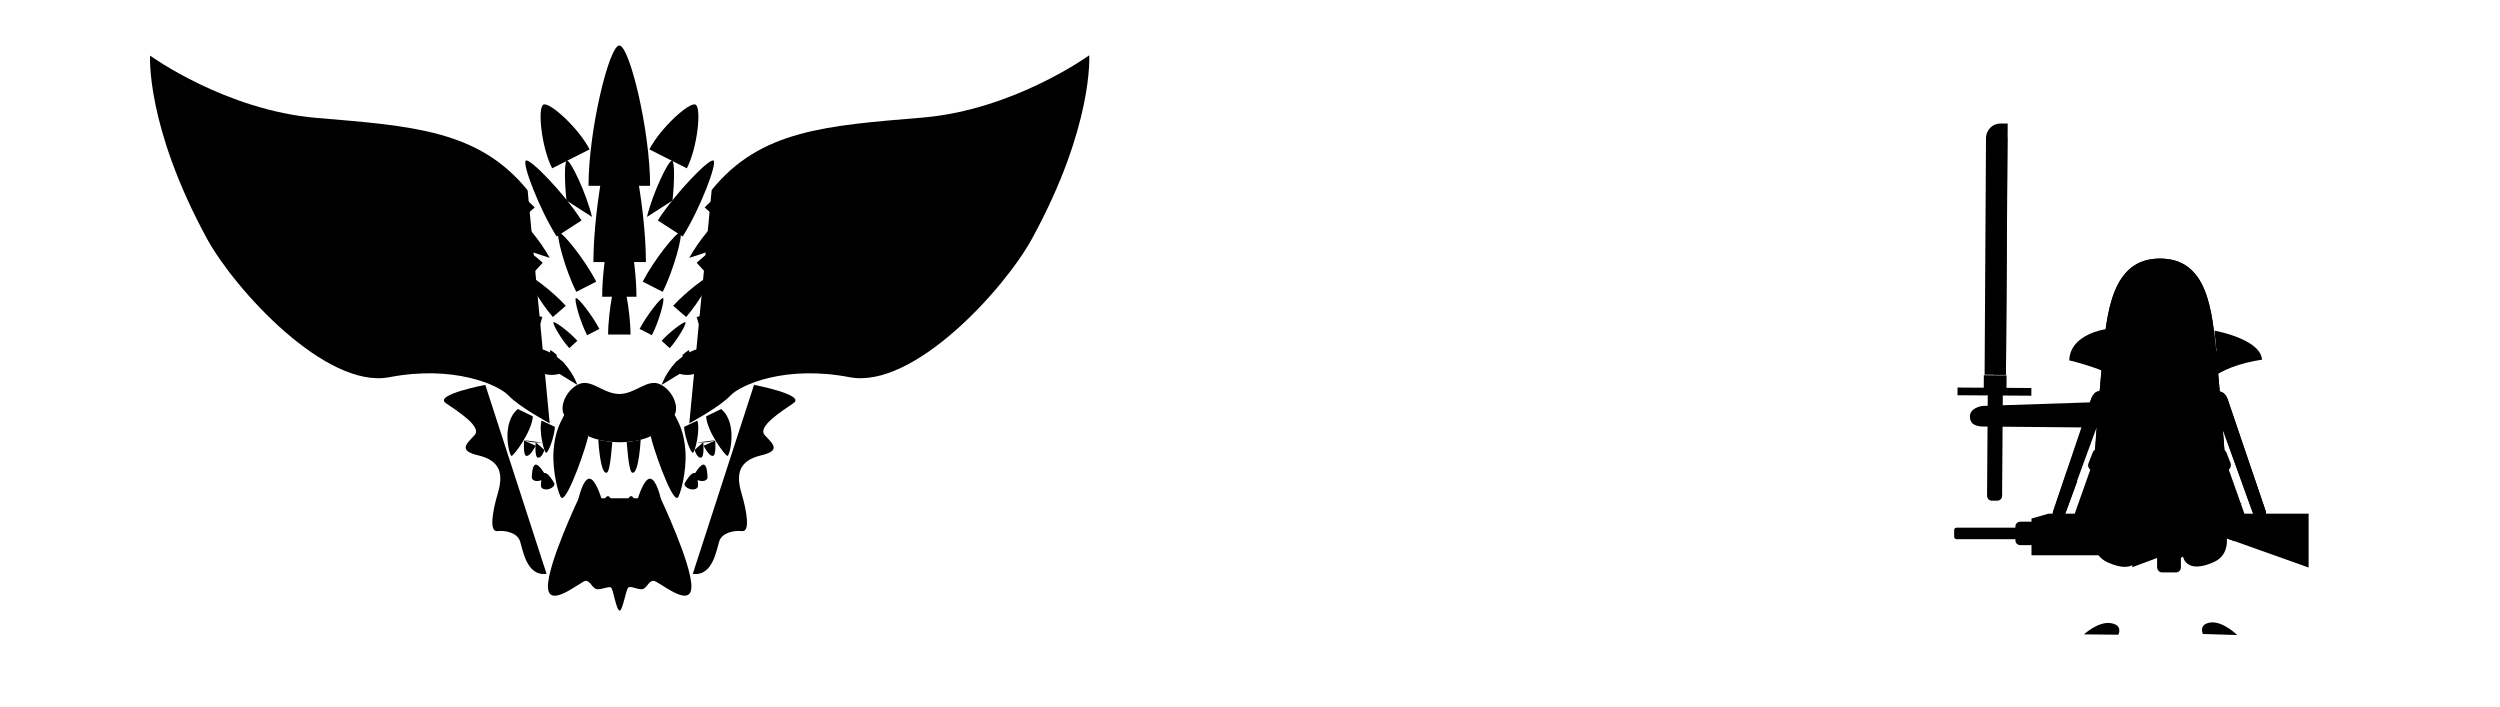 <svg version="1.1" class='Q3svg' xmlns="http://www.w3.org/2000/svg" xmlns:xlink="http://www.w3.org/1999/xlink" x="0px" y="0px"
	 viewBox="0 0 714.5 202" style="enable-background:new 0 0 714.5 202;" xml:space="preserve">
<g id="Q3Sward">
	<g>
		<path class="st0" d="M571.7,35.3l2.1,0l-0.5,71.8l-6.1,0l0.4-67.8C567.7,37.1,569.5,35.3,571.7,35.3z"/>
		<path class="st0" d="M573.3,107.1l0.4-67.9c-2,1-3.4,3-3.4,5.4l-0.4,62.5L573.3,107.1z"/>
		
			<rect x="567" y="107.2" transform="matrix(-1 -6.554475e-03 6.554475e-03 -1 1139.753 221.998)" class="st0" width="6.5" height="3.8"/>
		<path class="st1" d="M569.3,143.1l1.5,0c0.8,0,1.4-0.6,1.4-1.4l0.2-28.5c0-0.2-0.2-0.4-0.3-0.4l-3.6,0c-0.2,0-0.4,0.2-0.4,0.3
			l-0.2,28.5C567.9,142.5,568.5,143.1,569.3,143.1z"/>
		
			<rect x="559.6" y="110.9" transform="matrix(-1 -6.554475e-03 6.554475e-03 -1 1139.427 227.664)" class="st1" width="21.1" height="2.2"/>
	</g>
</g>
<g id="Q3hunter">
	<g>
		<path class="st2" d="M598.2,152.8c0,0-0.8,5.6,4.1,7.9c8.2,3.7,8.9-1.6,8.9-1.6"/>
		<path class="st2" d="M636.3,152.9c0,0,1.3,5.5-3.5,7.7c-8.2,3.7-8.9-1.6-8.9-1.6"/>
		<path class="st3 Q3playClose Q3play" d="M647.5,146L637,115.1c-0.3-1-0.9-3-2.6-3.2c-0.3-3.9-0.7-7.5-0.9-10.3c-1.3-13-2.5-27.7-16.2-27.7
			c-13.7,0-15.2,15.3-16.4,28.5c-0.2,2.6-0.5,5.8-0.8,9.4l0,0c-1.8,0-2.4,2.1-2.8,3.2L586.8,146c-0.4,1.1,0.1,2.3,0.9,2.7
			c0.9,0.4,1.9-0.1,2.2-1.1l9.3-25.4c-0.9,11.5-1.6,23.2-1.6,28.3c0,11.9,39.2,11.9,39.2,0c0-5.7-0.7-17-1.6-27.8l9,24.9
			c0.4,1.1,1.4,1.6,2.2,1.1C647.4,148.2,647.8,147,647.5,146z">
			
		<animate class="Q3moveHand-close" attributeName="d" attributeType="XML" dur="0.35s" begin="none" fill="freeze" 
		from="M647.5,146L637,115.1c-0.3-1-0.9-3-2.6-3.2c-0.3-3.9-0.7-7.5-0.9-10.3c-1.3-13-2.5-27.7-16.2-27.7c-13.7,0-15.2,15.3-16.4,28.5c-0.2,2.6-0.5,5.8-0.8,9.4l0,0c-1.8,0-2.4,2.1-2.8,3.2L586.8,146c-0.4,1.1,0.1,2.3,0.9,2.7c0.9,0.4,1.9-0.1,2.2-1.1l9.3-25.4c-0.9,11.5-1.6,23.2-1.6,28.3c0,11.9,39.2,11.9,39.2,0c0-5.7-0.7-17-1.6-27.8l9,24.9c0.4,1.1,1.4,1.6,2.2,1.1C647.4,148.2,647.8,147,647.5,146z" 
		to = "M647.5,146L637,115.1c-0.3-1-0.9-3-2.6-3.2c-0.3-3.9-0.7-7.5-0.9-10.3c-1.3-13-2.5-27.7-16.2-27.7c-13.7,0-15.2,15.3-16.4,28.5c-0.2,2.6-0.5,5.8-0.8,9.4l0,0c-1.8,0-2.4,2.1-2.8,3.2L567,116c-1,0-4,0.7-4,3c0,2.3,1.7,2.9,4,2.9l32.3,0.3c-0.9,11.5-1.6,23.2-1.6,28.3c0,11.9,39.2,11.9,39.2,0c0-5.7-0.7-17-1.6-27.8l9,24.9c0.4,1.1,1.4,1.6,2.2,1.1C647.4,148.2,647.8,147,647.5,146z"
		/>

		<animate class="Q3moveHand-far" attributeName="d" attributeType="XML" dur="0.35s" begin="none" fill="freeze" 
		to = "M647.5,146L637,115.1c-0.3-1-0.9-3-2.6-3.2c-0.3-3.9-0.7-7.5-0.9-10.3c-1.3-13-2.5-27.7-16.2-27.7c-13.7,0-15.2,15.3-16.4,28.5c-0.2,2.6-0.5,5.8-0.8,9.4l0,0c-1.8,0-2.4,2.1-2.8,3.2L586.8,146c-0.4,1.1,0.1,2.3,0.9,2.7c0.9,0.4,1.9-0.1,2.2-1.1l9.3-25.4c-0.9,11.5-1.6,23.2-1.6,28.3c0,11.9,39.2,11.9,39.2,0c0-5.7-0.7-17-1.6-27.8l9,24.9c0.4,1.1,1.4,1.6,2.2,1.1C647.4,148.2,647.8,147,647.5,146z" 
		from="M647.5,146L637,115.1c-0.3-1-0.9-3-2.6-3.2c-0.3-3.9-0.7-7.5-0.9-10.3c-1.3-13-2.5-27.7-16.2-27.7c-13.7,0-15.2,15.3-16.4,28.5c-0.2,2.6-0.5,5.8-0.8,9.4l0,0c-1.8,0-2.4,2.1-2.8,3.2L567,116c-1,0-4,0.7-4,3c0,2.3,1.7,2.9,4,2.9l32.3,0.3c-0.9,11.5-1.6,23.2-1.6,28.3c0,11.9,39.2,11.9,39.2,0c0-5.7-0.7-17-1.6-27.8l9,24.9c0.4,1.1,1.4,1.6,2.2,1.1C647.4,148.2,647.8,147,647.5,146z"
		/>	
			</path>
		<line class="st4" x1="602.2" y1="177.8" x2="604.2" y2="161.4"/>
		<path class="st5" d="M605.4,181.4l-9.8-0.1c0,0,4.1-3.8,7.7-3.2C606.9,178.7,605.4,181.4,605.4,181.4z"/>
		<line class="st4" x1="632.8" y1="177.8" x2="630.9" y2="161.4"/>
		<path class="st5" d="M629.6,181.2l9.8,0.3c0,0-4-4-7.6-3.6C628.2,178.4,629.6,181.2,629.6,181.2z"/>
		<circle class="st6" cx="607.6" cy="95.5" r="1"/>
		<circle class="st6" cx="615" cy="95.5" r="1"/>
		<path class="st7" d="M607.2,101.8c0.5,0.8,2.1-0.3,4.4-0.3h0c2.3,0,3.9,1.1,4.4,0.3"/>
	</g>
	<g>
		<polygon points="600.3,102 600,105.5 601.3,106.2 601.6,102.8 		"/>
		<polygon points="634.1,102.7 634.4,106.2 633.1,106.9 632.8,103.4 		"/>
		<path class="st8" d="M609.4,151.4l-0.7,5c-0.2,1.6,1.1,3,2.7,3h11.3c1.6,0,2.8-1.3,2.7-2.9l-0.3-4.8"/>
		<path class="st9" d="M613.1,134c-12.7,0-14.3-3.7-14.3-3.7l-6.3,17.8c0,0,10.3,7,14.9,5.4C611.7,152.1,613.1,134,613.1,134z"/>
		<path class="st10" d="M593.6,146c3.1,1.7,10.1,5,13,4.1c3-1,4.5-9.9,5.2-15.3"/>
		<path class="st9" d="M621.3,134c12.7,0,14.3-3.7,14.3-3.7l6.3,17.8c0,0-10.3,7-14.9,5.4C622.6,152.1,621.3,134,621.3,134z"/>
		<path class="st9" d="M624.1,137.6c-3.8,12.1-27.3,7.4-27.3,7.4l1.9-10.1h22.9L624.1,137.6z"/>
		<path class="st10" d="M622.6,135.4c-3.5,9.7-19.2,7.2-25,6.4"/>
		<path class="st9" d="M615.2,131.3c-7.8-0.2-12.4-1.8-14.7-2.9c-0.9-0.4-2,0-2.4,0.9l-1.2,3.1c-0.4,0.9,0.2,1.9,1.2,2.2l16.1,3.8
			c1,0.2,2-0.4,2.1-1.4l0.5-3.9C617,132.2,616.2,131.3,615.2,131.3z"/>
		<path class="st9" d="M619.4,131.3c7.7-0.2,12.3-1.8,14.5-2.9c0.9-0.4,2,0,2.4,0.9l1.2,3.1c0.3,0.9-0.2,1.9-1.2,2.2l-15.9,3.8
			c-1,0.2-2-0.4-2.1-1.4l-0.5-3.9C617.6,132.2,618.4,131.3,619.4,131.3z"/>
		<path class="st11" d="M598.9,128.5l0.4-5.8c0-0.5,0.4-0.9,0.9-1c1-0.2,1.8-1,2.1-3.6c0.5-5.3-2.2-6.2-2.2-6.2l0.5-5.9"/>
		<path class="st11" d="M628.5,112c0,0-0.1,2.8,1.7,6.4c1.3,2.6,3.4,3.1,4.4,3.2c0.3,0,0.6,0.3,0.6,0.6l0.5,6.5"/>
		<path class="st9" d="M611.8,113.3c-3.6-6.5-20.4-10.3-20.4-10.3c0.2-7.5,10.3-8.9,10.3-8.9"/>
		<path class="st9" d="M606.6,130.3c2-3.9,1.6-10.4,0.7-14.7c-0.3-1.2,0.7-2.4,1.9-2.3c4.8,0.1,15.1,0,19.4-1.4
			c4.1-7.5,17.9-9.1,17.9-9.1c-0.5-6-13.6-8.3-13.6-8.3c0.2,1.9,0.5,5.6,0.7,7.2"/>
		<path class="st12" d="M628.5,112c0,0,3.2-8.3,6.3-10.4c0.9-0.6-1.5-1.4-1.5-1.4"/>
		<path class="st12" d="M611.8,113.3c0,0-4.6-8.2-12.4-11.6c-1-0.4,1.5-1.4,1.5-1.4"/>
		<path class="st3" d="M632.5,93.1c0,0,0.8,6.8,0.9,8.4"/>
		<path class="st3" d="M601.9,93.1c0,0-0.8,6.8-0.9,8.4"/>
		<path class="st10" d="M609.2,156.1c0,0,4.2,1.1,7.6,1.1c3.4,0,8.3-0.9,8.3-0.9"/>
		<path class="st10" d="M609.2,154.6c0,0,4.2,1.1,7.6,1.1c3.4,0,8.3-0.9,8.3-0.9"/>
		<path class="st10" d="M623.6,139c0,0,2.2,2.3,8.1,2.6c5.9,0.3,7.9-0.5,7.9-0.5"/>
		<path class="st10" d="M622.3,141.5c0,0,3.2,2.8,9.1,3.1c5.9,0.3,9.4-0.8,9.4-0.8"/>
		<path class="st10" d="M612.5,131c0,0,0.3-6.9,0.2-9.9c0-3-0.8-7.9-0.8-7.9"/>
		<path class="st10" d="M616.4,113.2c0,0,0.8,4.9,0.8,7.9S617,131,617,131"/>
		<path class="st10" d="M620.9,113.2c0,0,0.8,4.9,0.8,7.9s-0.2,9.9-0.2,9.9"/>
		<path class="st10" d="M625.4,113.2c0,0,0.8,4.9,0.8,7.9S626,131,626,131"/>
		<path class="st10" d="M630.5,118c0.1,1.1,0.2,2.2,0.2,3.1c0,2.2-0.1,6.5-0.2,8.7"/>
		<path class="st10" d="M620.9,131.5c0,0,0,3.8,0.4,4.1c0.9,0.6,11.2-2.2,16-3.5"/>
		<path class="st10" d="M615.4,131.2c0,0,0,3.8-0.4,4.1c-0.9,0.6-12.9-2.5-17.7-3.7"/>
		<path class="st10" d="M630.8,151.3l-1.4,0.4c-0.4,0.1-0.9-0.1-1-0.6l-1-3.7c-0.1-0.4,0.1-0.9,0.6-1l1.4-0.4c0.4-0.1,0.9,0.1,1,0.6
			l1,3.7C631.5,150.7,631.3,151.2,630.8,151.3z"/>
		<path class="st10" d="M628.3,144c0,0-0.7,1.3,0.4,2.2"/>
		<path class="st10" d="M627.7,148.2c0,0,0.6,0.5,1.6,0.1c1-0.4,1.3-0.9,1.3-0.9"/>
		<path class="st10" d="M628.1,149.6c0,0,0.6,0.5,1.6,0.1c1-0.4,1.3-0.9,1.3-0.9"/>
		<path class="st10" d="M605,107.3c0,0,0.3,5.6,0.3,9c0,3.4-1.6,13-1.6,13"/>
		<path class="st10" d="M601.6,102.8c0,0,7.8,4.4,15.6,4.1c7.8-0.3,15.8-3.5,15.8-3.5"/>
	</g>
</g>
<g id="Q3man2" class="st13">
	<path class="st14" d="M647.5,146L637,115.1c-0.3-1-0.9-3-2.6-3.2c-0.3-3.9-0.7-7.5-0.9-10.3c-1.3-13-2.5-27.7-16.2-27.7
		c-13.7,0-15.2,15.3-16.4,28.5c-0.2,2.6-0.5,5.8-0.8,9.4l0,0c-1.8,0-2.4,2.1-2.8,3.2L567,116c-1,0-4,0.7-4,3c0,2.3,1.7,2.9,4,2.9
		l32.3,0.3c-0.9,11.5-1.6,23.2-1.6,28.3c0,11.9,39.2,11.9,39.2,0c0-5.7-0.7-17-1.6-27.8l9,24.9c0.4,1.1,1.4,1.6,2.2,1.1
		C647.4,148.2,647.8,147,647.5,146z"/>
</g>
<g id="Q3distance">
	<line id='Q3D' class="st15" x1="268" y1="177.8" x2="577.5" y2="177.8"/>
	<line id='Q3left' class="st16" x1="268.4" y1="172.1" x2="268.4" y2="183.5"/>
	<line id='Q3right' class="st16" x1="577.5" y1="172.1" x2="577.5" y2="183.5"/>
</g>
<g id="Q3Bow">
	<g>
		<path class="st17" d="M576.6,154.1h-17.4c-0.4,0-0.7-0.3-0.7-0.7v-1.9c0-0.4,0.3-0.7,0.7-0.7h17.4c0.4,0,0.7,0.3,0.7,0.7v1.9
			C577.3,153.8,576.9,154.1,576.6,154.1z"/>
		<path class="st17" d="M580.6,155.8h-3.2c-0.8,0-1.4-0.6-1.4-1.4v-3.9c0-0.8,0.6-1.4,1.4-1.4h3.2c0.3,0,0.5,0.2,0.5,0.5v5.7
			C581.1,155.6,580.9,155.8,580.6,155.8z"/>
		<polygon class="st17" points="609.4,158.7 580.6,158.7 580.6,148.2 585.5,146.8 609.4,146.8 		"/>
		<polyline class="st17" points="608.6,146.8 606,144.6 597.6,146.8 		"/>
		<path class="st18" d="M584.9,154.6h12.4c0.2,0,0.4-0.2,0.4-0.4v-1.1c0-0.2-0.2-0.4-0.4-0.4h-12.4c-0.2,0-0.4,0.2-0.4,0.4v1.1
			C584.5,154.4,584.7,154.6,584.9,154.6z"/>
		<circle class="st19" cx="606.8" cy="149.7" r="0.8"/>
		<polygon class="st17" points="616.4,159.5 609.4,162.1 609.4,146.8 634.8,146.8 634.8,153.1 626.2,153.3 623.3,159.5 		"/>
		<polygon class="st17" points="659.8,162.2 634.8,153.3 634.8,146.8 659.8,146.8 		"/>
		<polygon class="st17" points="638.7,154.7 634.8,153.3 634.8,146.8 638.7,146.8 		"/>
		<path class="st17" d="M617.9,163.6h4c0.7,0,1.4-0.6,1.4-1.4v-3.6c0-0.7-0.6-1.4-1.4-1.4h-4c-0.7,0-1.4,0.6-1.4,1.4v3.6
			C616.6,163,617.2,163.6,617.9,163.6z"/>
		<path class="st20" d="M604.3,140.5h4.6c0.4,0,0.7-0.3,0.7-0.7v-2c0-0.4-0.3-0.7-0.7-0.7h-4.6c-0.4,0-0.7,0.3-0.7,0.7v2
			C603.5,140.1,603.8,140.5,604.3,140.5z"/>
		<line class="st17" x1="609.4" y1="162.1" x2="598.6" y2="158.7"/>
		<polygon class="st19" points="615.5,146.8 615.4,142.5 610.3,142.5 608.4,140.5 606,140.5 608.6,143.9 613.3,143.9 613.4,146.8 		
			"/>
		<path class="st20" d="M597.7,141.3h6.2c0.6,0,1.1-0.5,1.1-1.1v-2.9c0-0.6-0.5-1.1-1.1-1.1h-6.2c-0.6,0-1.1,0.5-1.1,1.1v2.9
			C596.6,140.8,597.1,141.3,597.7,141.3z"/>
		<line class="st21" x1="639" y1="149.5" x2="660" y2="149.5"/>
		<line class="st21" x1="639" y1="151.5" x2="660" y2="151.5"/>
		<path class="st3" d="M590.7,134.7l-3.8,11.3c-0.4,1.1,0.1,2.3,0.9,2.7c0.9,0.4,1.9-0.1,2.2-1.1l3.7-10.1"/>
		<path class="st3" d="M641.2,139l3.1,8.5c0.4,1.1,1.4,1.6,2.2,1.1c0.9-0.4,1.3-1.6,0.9-2.7l-2.9-8.5"/>
	</g>
</g>
<g id="Q3M">
	<path class="st22" d="M138.7,110c0,0-14.8,2.8-11.3,5.2c3.5,2.4,10.5,6.8,8.2,9.2c-2.3,2.5-4.8,4.4,1.3,5.8c6.1,1.5,7,5.3,5.4,10.7
		c-1.6,5.4-2.5,11.1-0.2,10.9c2.4-0.3,5.7,0.5,6.5,2.8c0.8,2.3,1.8,10.2,7.6,9.4"/>
	<path class="st23" d="M171.7,116.3c0,0.7-0.6,1.3-1.3,1.3c-0.7,0-1.3-0.6-1.3-1.3c0-0.7,0.6-1.3,1.3-1.3
		C171.1,115.1,171.7,115.6,171.7,116.3z"/>
	<path class="st24" d="M161.3,118.5c-1.2,2.4-2.7,4.8-3.1,10.4c-0.4,6.1,1.6,13.1,2.3,13.4c1.9,0.6,7.3-15.5,7.6-17.6"/>
	<path class="st25" d="M171,125.7c0,0,0.5,9.9,2.4,9.4c1.1-0.3,1.5-8.5,1.6-8.7"/>
	<path class="st26" d="M158.3,137.9c0,0-1.7-3-2.7-2.7c-1,0.3-1,3.5-1,3.5c-0.1,0.9,1,1.4,2.2,1.1
		C158.1,139.4,158.8,138.6,158.3,137.9z"/>
	<path class="st26" d="M155.7,135.5c0,0-1.7-3-2.7-2.7c-1,0.3-1,3.5-1,3.5c-0.1,0.9,1,1.4,2.2,1.1
		C155.4,137.1,156.1,136.3,155.7,135.5z"/>
	<path class="st26" d="M153.1,126.4c0,0-0.4,4.4,0.7,4.4c1.1,0.1,1.8-2.2,1.8-2.2"/>
	<path class="st26" d="M149.8,125.9c0,0-0.4,4.4,0.7,4.4c1.1,0.1,2.6-2.9,2.6-2.9"/>
	<path class="st27" d="M157.1,121c0,0-8.7-4.7-11.7-7.9c-3-3.2-15.9-8.8-34.1-5.3c-18.2,3.5-44.2-25.1-52.1-39.5
		C41.6,36,42.9,15.9,42.9,15.9s21.5,15.6,47.6,17.8c27.4,2.3,46.4,3.5,60.3,20.7"/>
	<path class="st28" d="M184.6,74.9c0-16.4-5.1-41.3-7.5-41.3c-2.5,0-7.5,24.9-7.5,41.3"/>
	<path class="st29" d="M185.8,53.1c0-15.9-5.9-40.1-8.8-40.1c-2.9,0-8.8,24.2-8.8,40.1"/>
	<path class="st30" d="M181.9,84.8c0-10.6-3.3-26.7-4.9-26.7c-1.6,0-4.9,16.1-4.9,26.7"/>
	<path class="st28" d="M166.2,63c-4.9-7.7-14.8-17.9-15.9-17.1c-1.2,0.7,3.9,14,8.8,21.7"/>
	<path class="st30" d="M180.2,95.6c0-6.9-2.1-17.4-3.2-17.4s-3.2,10.5-3.2,17.4"/>
	<path class="st30" d="M170.4,80.5c-3.1-6.1-9.8-14.5-10.7-14c-0.9,0.5,1.9,10.8,5,16.9"/>
	<path class="st29" d="M168.5,42.7c-3.1-6.1-11.5-13.7-13.2-12.8c-1.7,0.9-0.6,12.1,2.5,18.2"/>
	<path class="st30" d="M171.3,94c-2-3.8-6.1-9.1-6.7-8.8c-0.6,0.3,1.2,6.8,3.2,10.6"/>
	<path class="st26" d="M154.8,120.2c-0.9,2.8,0.7,9.2,1.3,9.2c0.6,0,2.3-4.4,2.5-7.4"/>
	<path class="st26" d="M148,116.9c-4.8,3.9-2.5,13.4-1.8,13.4c0.6,0,5.8-6.9,6.1-11.3"/>
	<path class="st28" d="M169.2,62c-1.6-6.7-6.2-16.4-7.2-16.1c-0.7,0.2-0.7,5.8-0.1,11.4"/>
	<path class="st31" d="M149.7,125.8c0,0,1.4,0.5,2.6,0.6c1.1,0.1,2.8,0.1,2.8,0.1"/>
	<path class="st23" d="M182.5,116.3c0,0.7,0.6,1.3,1.3,1.3c0.7,0,1.3-0.6,1.3-1.3c0-0.7-0.6-1.3-1.3-1.3
		C183,115.1,182.5,115.6,182.5,116.3z"/>
	<path class="st32" d="M192.8,118.5c1.2,2.4,2.7,4.8,3.1,10.4c0.4,6.1-1.6,13.1-2.3,13.4c-1.9,0.6-7.3-15.5-7.6-17.6"/>
	<path class="st25" d="M183.1,125.7c0,0-0.5,9.9-2.4,9.4c-1.1-0.3-1.5-8.5-1.6-8.7"/>
	<path class="st30" d="M183.7,80.5c3.1-6.1,9.8-14.5,10.7-14c0.9,0.5-1.9,10.8-5,16.9"/>
	<path class="st30" d="M182.8,94c2-3.8,6.1-9.1,6.7-8.8c0.6,0.3-1.2,6.8-3.2,10.6"/>
	<path class="st28" d="M184.9,62c1.6-6.7,6.2-16.4,7.2-16.1c0.7,0.2,0.7,5.8,0.1,11.4"/>
	<path class="st27" d="M188.8,142.4c0,0,9,19,8.8,25.4c-0.2,6.4-9.4-1.8-10.8-1.8c-1.4-0.1-1.9,2.2-3.3,2.4c-1.4,0.1-3.2-1-3.9-0.5
		c-0.7,0.4-1.6,6.6-2.5,6.6c-1,0-1.8-6.2-2.5-6.6c-0.7-0.4-2.5,0.6-3.9,0.5c-1.4-0.1-1.9-2.4-3.3-2.4c-1.4,0.1-10.6,8.2-10.8,1.8
		c-0.2-6.4,8.8-25.4,8.8-25.4"/>
	<line class="st29" x1="175.7" y1="145.6" x2="178.6" y2="145.6"/>
	<line class="st28" x1="164.8" y1="143.5" x2="162.6" y2="141.4"/>
	<line class="st28" x1="192.8" y1="141.8" x2="189.1" y2="143.5"/>
	<g>
		<path class="st33" d="M155.1,75.1c-5.2-4.8-14.7-10.5-15.4-9.7c-0.7,0.8,5.7,9.7,10.9,14.6"/>
		<path class="st33" d="M161.7,87.4c-3.6-4-10.2-9-10.8-8.5c-0.6,0.5,3.6,7.7,7.1,11.7"/>
		<path class="st33" d="M152.4,85c-3.6-2.1-9.7-4.1-10-3.6c-0.3,0.5,4.5,4.8,8.1,6.9"/>
		<path class="st33" d="M155,90.6c-2.9-0.9-7.6-1.1-7.8-0.5c-0.2,0.6,3.8,3.2,6.7,4.2"/>
		<path class="st33" d="M152.8,59.3c-3.6-4-11.3-8-12.5-7c-1.1,1,1.9,9.2,5.5,13.2"/>
		<path class="st33" d="M165,97.4c-2.2-2.5-6.4-5.6-6.8-5.3c-0.4,0.3,2.2,4.9,4.5,7.4"/>
		<path class="st33" d="M157.1,73.7c-2.5-4.7-7.9-11.1-8.6-10.7c-0.5,0.3,0.6,4.5,2.2,8.6"/>
	</g>
	<g>
		<path class="st30" d="M137.2,77.9c-5.2-4.8-14.7-10.5-15.4-9.7c-0.7,0.8,5.7,9.7,10.9,14.6"/>
		<path class="st30" d="M143.8,90.3c-3.6-4-10.2-9-10.8-8.5c-0.6,0.5,3.6,7.7,7.1,11.7"/>
		<path class="st30" d="M134.5,87.8c-3.6-2.1-9.7-4.1-10-3.6c-0.3,0.5,4.5,4.8,8.1,6.9"/>
		<path class="st30" d="M137.1,93.5c-2.9-0.9-7.6-1.1-7.8-0.5c-0.2,0.6,3.8,3.2,6.7,4.2"/>
		<path class="st30" d="M124.4,76.9c-4.4-1.4-11.8-1.7-12.1-0.8c-0.3,0.9,5.8,5,10.3,6.4"/>
		<path class="st30" d="M126.4,89.3c-4.4-1.4-11.8-1.7-12.1-0.8c-0.3,0.9,5.8,5,10.3,6.4"/>
		<path class="st30" d="M134.5,100c-2.6-0.3-6.6,0.5-6.7,1c-0.1,0.5,3.8,2,6.3,2.3"/>
		<path class="st30" d="M134.9,62.1c-3.6-4-11.3-8-12.5-7c-1.1,1,1.9,9.2,5.5,13.2"/>
		<path class="st30" d="M140.8,51.7c-3.6-4-11.3-8-12.5-7c-1.1,1,1.9,9.2,5.5,13.2"/>
		<path class="st30" d="M139.2,76.5c-2.5-4.7-7.9-11.1-8.6-10.7c-0.5,0.3,0.6,4.5,2.2,8.6"/>
	</g>
	<path class="st34" d="M153,99.4c0,0-0.8,6.5,2.8,7.5c3.7,1,6.7-1.3,6.7-1.3l-1.7-2.3"/>
	<path class="st35" d="M159,104.1c0,0.5-0.4,0.9-0.9,0.9l0,0c-0.5,0-0.9-0.4-0.9-0.9v-3.9c0-0.5,1.9,1.2,1.9,1.2V104.1z"/>
	<path class="st36" d="M165,110c0,0-3.3-10.1-13.4-10.8c-10.1-0.7-4.7-0.3-4.7-0.3"/>
	<path class="st22" d="M215.5,110c0,0,14.8,2.8,11.3,5.2c-3.5,2.4-10.5,6.8-8.2,9.2c2.3,2.5,4.8,4.4-1.3,5.8
		c-6.1,1.5-7,5.3-5.4,10.7c1.6,5.4,2.5,11.1,0.2,10.9c-2.4-0.3-5.7,0.5-6.5,2.8c-0.8,2.3-1.8,10.2-7.6,9.4"/>
	<path class="st26" d="M195.8,137.9c0,0,1.7-3,2.7-2.7c1,0.3,1,3.5,1,3.5c0.1,0.9-1,1.4-2.2,1.1C196,139.4,195.3,138.6,195.8,137.9z
		"/>
	<path class="st26" d="M198.5,135.5c0,0,1.7-3,2.7-2.7c1,0.3,1,3.5,1,3.5c0.1,0.9-1,1.4-2.2,1.1C198.7,137.1,198,136.3,198.5,135.5z
		"/>
	<path class="st26" d="M201,126.4c0,0,0.4,4.4-0.7,4.4c-1.1,0.1-1.8-2.2-1.8-2.2"/>
	<path class="st26" d="M204.4,125.9c0,0,0.4,4.4-0.7,4.4c-1.1,0.1-2.6-2.9-2.6-2.9"/>
	<path class="st27" d="M197,121c0,0,8.7-4.7,11.7-7.9c3-3.2,15.9-8.8,34.1-5.3c18.2,3.5,44.2-25.1,52.1-39.5
		c17.7-32.3,16.4-52.5,16.4-52.5s-21.5,15.6-47.6,17.8c-27.4,2.3-46.4,3.5-60.3,20.7"/>
	<path class="st28" d="M188,63c4.9-7.7,14.8-17.9,15.9-17.1c1.2,0.7-3.9,14-8.8,21.7"/>
	<path class="st29" d="M185.6,42.7c3.1-6.1,11.5-13.7,13.2-12.8c1.7,0.9,0.6,12.1-2.5,18.2"/>
	<path class="st26" d="M199.3,120.2c0.9,2.8-0.7,9.2-1.3,9.2c-0.6,0-2.3-4.4-2.5-7.4"/>
	<path class="st26" d="M206.1,116.9c4.8,3.9,2.5,13.4,1.8,13.4c-0.6,0-5.8-6.9-6.1-11.3"/>
	<path class="st31" d="M204.5,125.8c0,0-1.4,0.5-2.6,0.6c-1.1,0.1-2.8,0.1-2.8,0.1"/>
	<g>
		<path class="st33" d="M199.1,75.1c5.2-4.8,14.7-10.5,15.4-9.7c0.7,0.8-5.7,9.7-10.9,14.6"/>
		<path class="st33" d="M192.4,87.4c3.6-4,10.2-9,10.8-8.5c0.6,0.5-3.6,7.7-7.1,11.7"/>
		<path class="st33" d="M201.8,85c3.6-2.1,9.7-4.1,10-3.6c0.3,0.5-4.5,4.8-8.1,6.9"/>
		<path class="st33" d="M199.1,90.6c2.9-0.9,7.6-1.1,7.8-0.5c0.2,0.6-3.8,3.2-6.7,4.2"/>
		<path class="st33" d="M201.4,59.3c3.6-4,11.3-8,12.5-7c1.1,1-1.9,9.2-5.5,13.2"/>
		<path class="st33" d="M189.1,97.4c2.2-2.5,6.4-5.6,6.8-5.3c0.4,0.3-2.2,4.9-4.5,7.4"/>
		<path class="st33" d="M197,73.7c2.5-4.7,7.9-11.1,8.6-10.7c0.5,0.3-0.6,4.5-2.2,8.6"/>
	</g>
	<g>
		<path class="st30" d="M217,77.9c5.2-4.8,14.7-10.5,15.4-9.7c0.7,0.8-5.7,9.7-10.9,14.6"/>
		<path class="st30" d="M210.3,90.3c3.6-4,10.2-9,10.8-8.5c0.6,0.5-3.6,7.7-7.1,11.7"/>
		<path class="st30" d="M219.7,87.8c3.6-2.1,9.7-4.1,10-3.6c0.3,0.5-4.5,4.8-8.1,6.9"/>
		<path class="st30" d="M217,93.5c2.9-0.9,7.6-1.1,7.8-0.5c0.2,0.6-3.8,3.2-6.7,4.2"/>
		<path class="st30" d="M229.7,76.9c4.4-1.4,11.8-1.7,12.1-0.8c0.3,0.9-5.8,5-10.3,6.4"/>
		<path class="st30" d="M227.7,89.3c4.4-1.4,11.8-1.7,12.1-0.8c0.3,0.9-5.8,5-10.3,6.4"/>
		<path class="st30" d="M219.7,100c2.6-0.3,6.6,0.5,6.7,1c0.1,0.5-3.8,2-6.3,2.3"/>
		<path class="st30" d="M219.3,62.1c3.6-4,11.3-8,12.5-7c1.1,1-1.9,9.2-5.5,13.2"/>
		<path class="st30" d="M213.3,51.7c3.6-4,11.3-8,12.5-7c1.1,1-1.9,9.2-5.5,13.2"/>
		<path class="st30" d="M214.9,76.5c2.5-4.7,7.9-11.1,8.6-10.7c0.5,0.3-0.6,4.5-2.2,8.6"/>
	</g>
	<path class="st34" d="M201.1,99.4c0,0,0.8,6.5-2.8,7.5c-3.7,1-6.7-1.3-6.7-1.3l1.7-2.3"/>
	<path class="st35" d="M195.2,104.1c0,0.5,0.4,0.9,0.9,0.9l0,0c0.5,0,0.9-0.4,0.9-0.9v-3.9c0-0.5-1.9,1.2-1.9,1.2V104.1z"/>
	<path class="st36" d="M189.1,110c0,0,3.3-10.1,13.4-10.8c10.1-0.7,4.7-0.3,4.7-0.3"/>
	<path class="st24" d="M171.9,142.5c0,0-1.7-5.8-3.5-5.7c-1.8,0.1-3,5.5-3,5.5c-0.5,1.5,1.1,2.7,3.3,2.7S172.4,144,171.9,142.5z"/>
	<path class="st37" d="M175.6,144.9c0,0-1-3.2-1.9-3.1c-1,0.1-1.7,3.1-1.7,3.1c-0.3,0.8,0.6,1.5,1.8,1.5
		C175.1,146.3,175.9,145.8,175.6,144.9z"/>
	<path class="st24" d="M182.3,142.5c0,0,1.7-5.8,3.5-5.7c1.8,0.1,3,5.5,3,5.5c0.5,1.5-1.1,2.7-3.3,2.7S181.8,144,182.3,142.5z"/>
	<path class="st37" d="M178.5,144.9c0,0,1-3.2,1.9-3.1c1,0.1,1.7,3.1,1.7,3.1c0.3,0.8-0.6,1.5-1.8,1.5
		C179.1,146.3,178.2,145.8,178.5,144.9z"/>
	<path class="st29" d="M177.1,126.4c11.5,0,15.4-6.8,15.9-8.3c0.9-2.5-1-6.6-4.2-8.2c-3.7-1.9-7.1,2.7-11.8,2.7
		c-4.7,0-8.1-4.6-11.8-2.7c-3.2,1.6-5.1,5.7-4.2,8.2C161.7,119.6,165.5,126.4,177.1,126.4z"/>
</g>
</svg>

